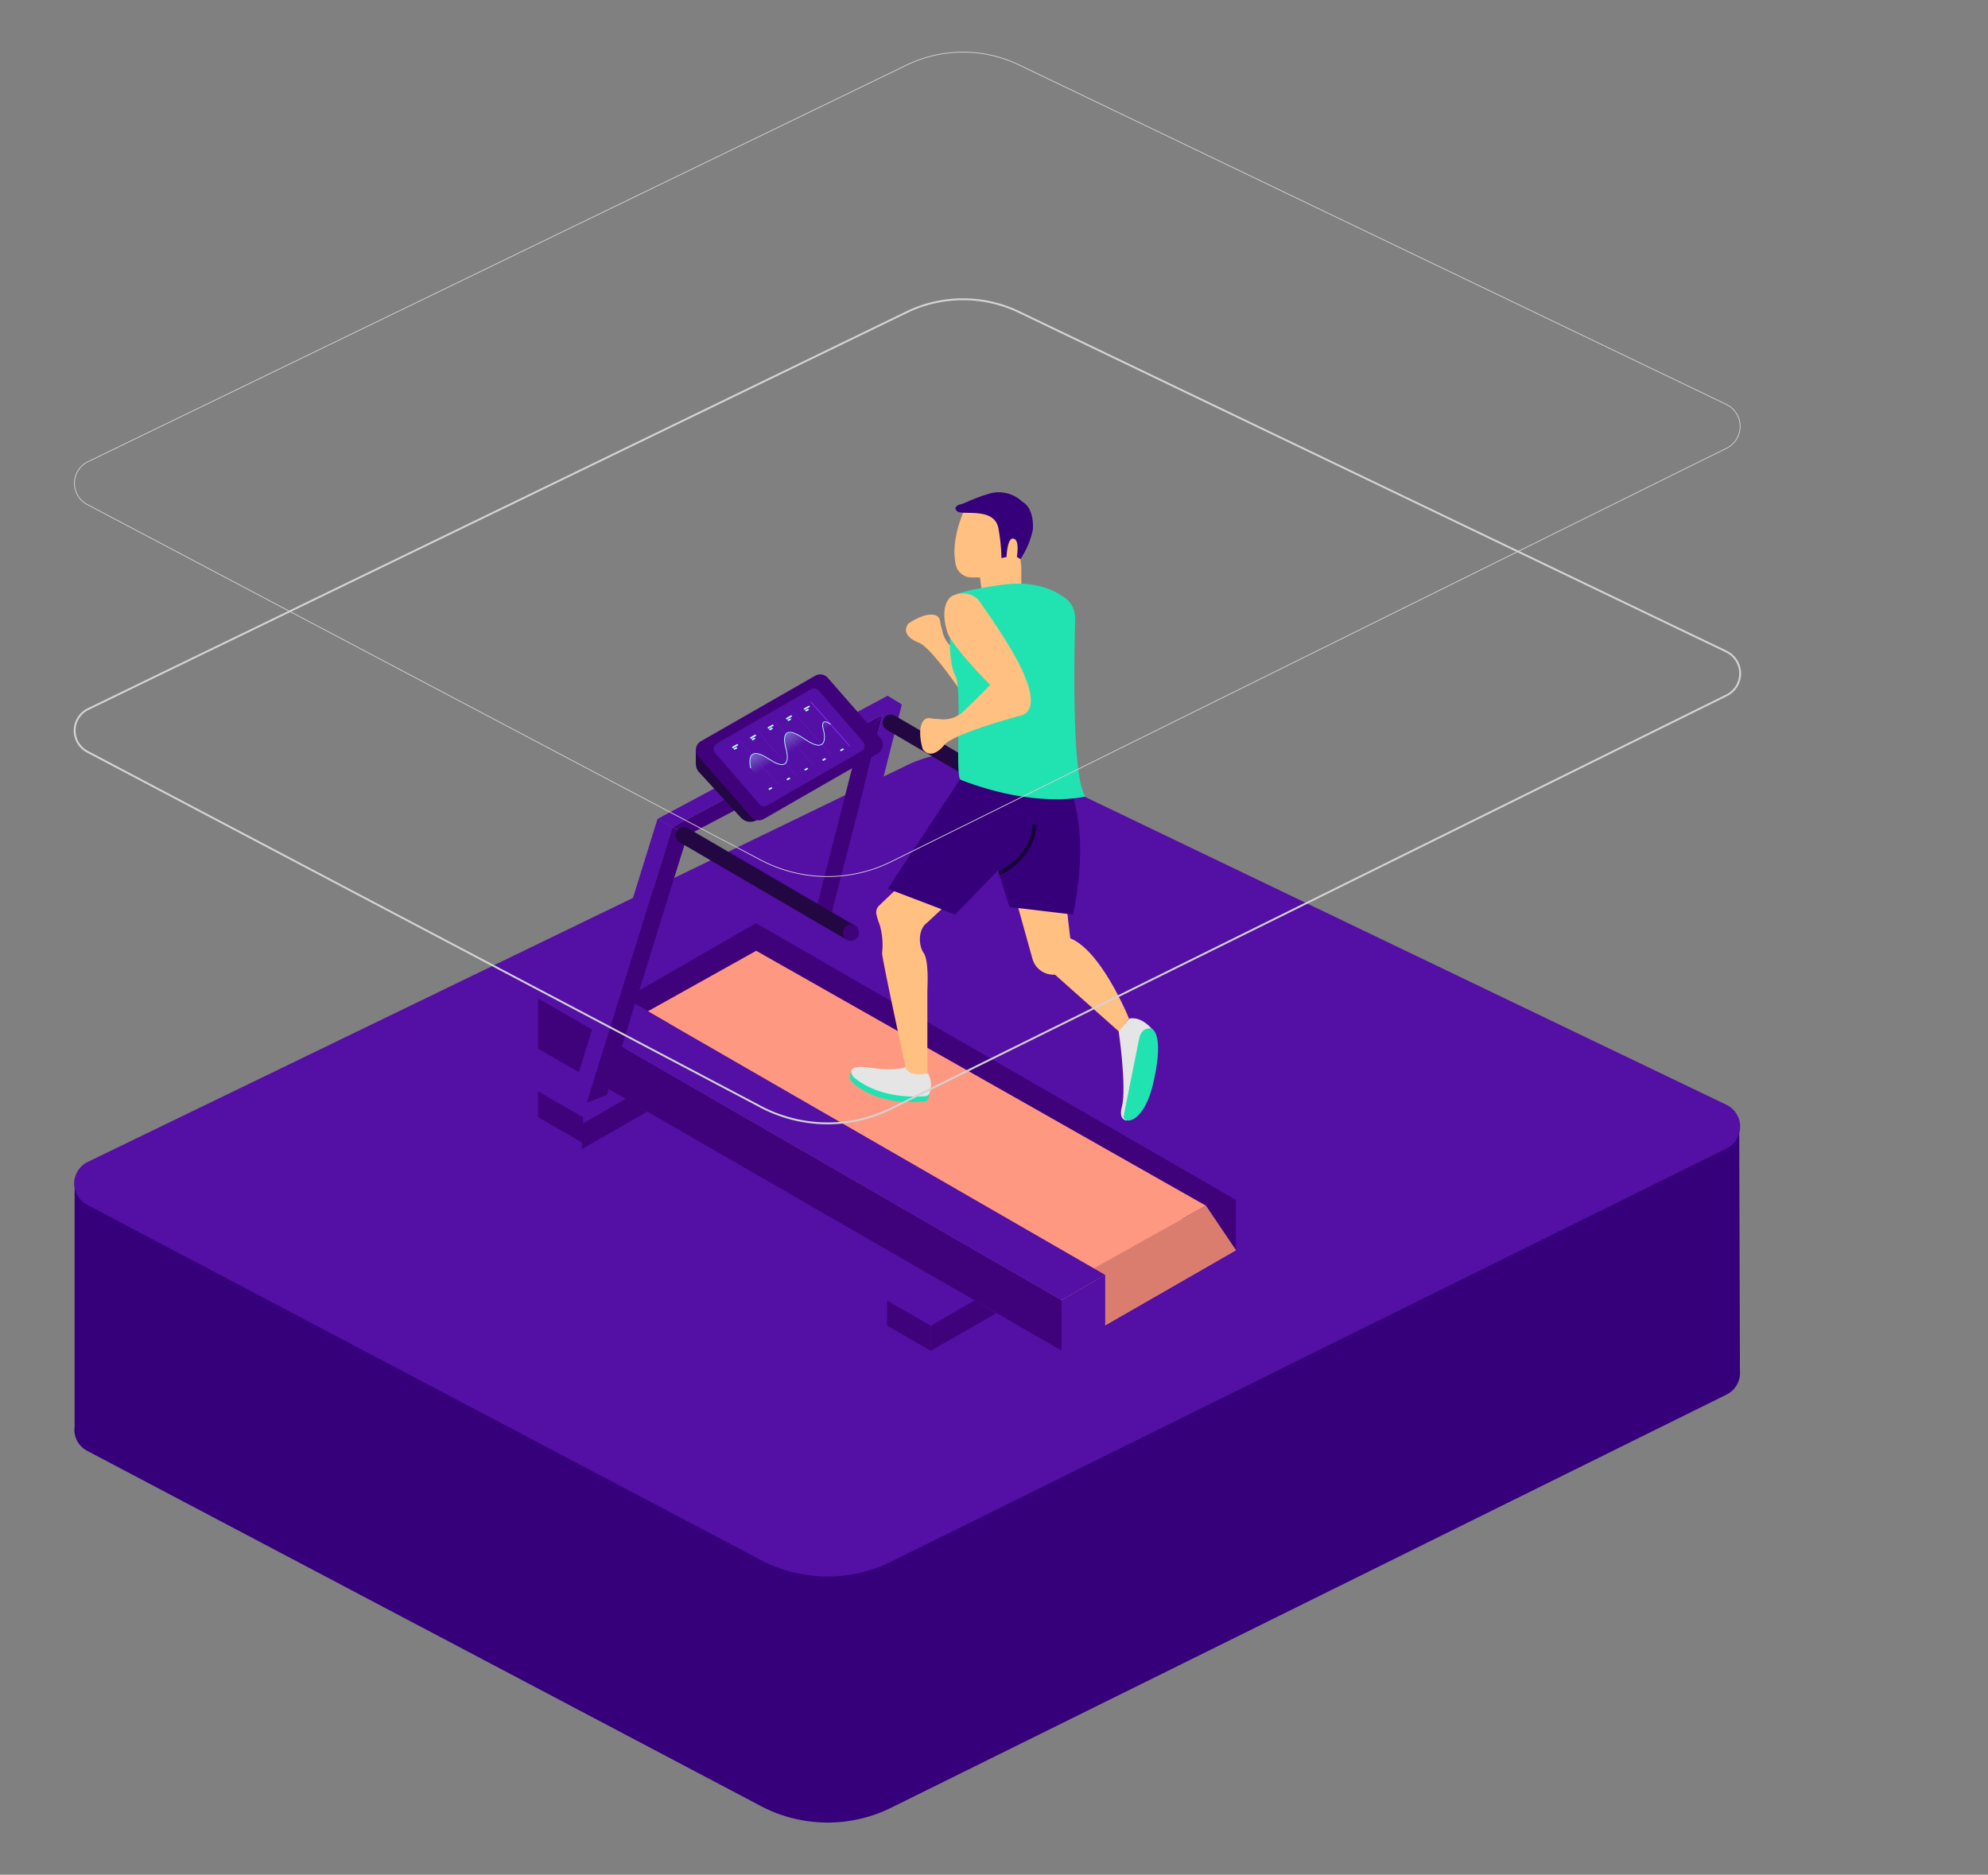 <svg xmlns="http://www.w3.org/2000/svg" xmlns:xlink="http://www.w3.org/1999/xlink" viewBox="0 0 263.5 248.5"><rect x="0" y="0" width="263.5" height="248.5" fill="#808080" stroke="none"/><defs><style>.cls-1{fill:#350079;}.cls-2{fill:#540fa5;}.cls-3{fill:#40027b;}.cls-4{fill:#ff9881;}.cls-5{fill:#db7d6e;}.cls-6{fill:#220742;}.cls-7{fill:#b6fffd;}.cls-11,.cls-15,.cls-16,.cls-17,.cls-8,.cls-9{fill:none;stroke-miterlimit:10;}.cls-8,.cls-9{stroke:#8631ff;}.cls-11,.cls-17,.cls-8,.cls-9{stroke-width:0.1px;}.cls-8{opacity:0.2;}.cls-10{opacity:0.4;fill:url(#linear-gradient);}.cls-11{stroke:#b6fffd;}.cls-12{fill:#ffc081;}.cls-13{fill:#e5e5e5;}.cls-14{fill:#21e2b1;}.cls-15{stroke:#150035;stroke-width:0.5px;}.cls-16,.cls-17{stroke:#d3d3d3;}.cls-16{stroke-width:0.25px;}</style><linearGradient id="linear-gradient" x1="103.04" y1="95.82" x2="105.26" y2="99.37" gradientUnits="userSpaceOnUse"><stop offset="0.35" stop-color="#b6fffd"/><stop offset="1" stop-color="#b6fffd" stop-opacity="0"/></linearGradient></defs><title>ejercicio-1</title><g id="Layer_7" data-name="Layer 7"><path class="cls-1" d="M230.52,148.49,9.89,156.18V189.1a3.14,3.14,0,0,0,1.67,3.21l89.28,47.08a19,19,0,0,0,17.27.23l110.72-54.76a3.2,3.2,0,0,0,1.79-3.14Z"/><path class="cls-2" d="M11.56,159.7l89.28,47.08a19,19,0,0,0,17.27.22l110.72-54.76a3.22,3.22,0,0,0,0-5.8l-93.74-45a17.13,17.13,0,0,0-14.89,0L11.66,154A3.18,3.18,0,0,0,11.56,159.7Z"/><polygon class="cls-3" points="116.99 94.72 113.74 98.68 106.1 128.66 108.09 129.74 116.99 94.72"/><polygon class="cls-2" points="119.53 93.39 117.64 92.23 107.33 132.32 109.97 131.29 119.53 93.39"/><polygon class="cls-4" points="163.83 165.71 146.49 175.67 82.92 138.98 100.23 129.04 163.83 165.71"/><polygon class="cls-3" points="94.44 119.02 94.44 125.7 163.83 165.71 163.83 159.03 94.44 119.02"/><polygon class="cls-2" points="169.62 155.69 169.62 162.37 163.83 165.71 163.83 159.03 169.62 155.69"/><polygon class="cls-2" points="94.44 119.02 100.23 115.68 169.62 155.69 163.83 159.03 94.44 119.02"/><polygon class="cls-2" points="75.23 130.06 100.23 115.68 106.1 119.02 77.01 135.71 71.32 132.32 75.23 130.06"/><polygon class="cls-3" points="100.23 129.04 100.23 122.35 82.92 132.32 88.71 135.71 100.23 129.04"/><polygon class="cls-4" points="159.85 159.82 100.23 126.03 85.87 134.05 144.97 168.12 159.85 159.82"/><polygon class="cls-5" points="163.83 165.71 159.85 159.82 144.97 168.12 146.49 175.67 163.83 165.71"/><polygon class="cls-3" points="71.32 132.32 71.32 139 140.7 179.01 140.7 172.33 71.32 132.32"/><polygon class="cls-2" points="146.49 168.99 146.49 175.67 140.7 179.01 140.7 172.33 146.49 168.99"/><polygon class="cls-2" points="71.32 132.32 77.1 128.99 146.49 168.99 140.7 172.33 71.32 132.32"/><polygon class="cls-2" points="123.27 168.99 117.58 172.38 123.38 175.73 129.18 172.36 123.27 168.99"/><polygon class="cls-3" points="117.58 172.38 117.58 175.71 123.38 179.06 123.38 175.73 117.58 172.38"/><polygon class="cls-3" points="123.38 175.73 129.18 172.36 132.05 174.07 123.38 179.04 123.38 175.73"/><polygon class="cls-2" points="77.01 142.27 71.32 145.66 77.12 149.01 82.92 145.64 77.01 142.27"/><polygon class="cls-3" points="71.32 144.65 71.32 148.08 77.29 151.53 77.29 148.1 71.32 144.65"/><polygon class="cls-3" points="77.12 149.01 82.92 145.64 85.79 147.35 77.12 152.32 77.12 149.01"/><polygon class="cls-2" points="89.14 109.63 87.15 108.55 75.8 145.1 77.79 146.18 89.14 109.63"/><polygon class="cls-3" points="91.12 110.71 89.13 109.63 77.78 146.18 80.43 145.14 91.12 110.71"/><polygon class="cls-2" points="119.5 93.37 117.64 92.23 87.14 108.55 89.13 109.63 119.5 93.37"/><polygon class="cls-3" points="113.74 98.81 116.99 94.72 89.14 109.63 91.13 110.71 113.74 98.81"/><path class="cls-6" d="M113.28,122.67l-22.1-12.89a1.08,1.08,0,0,0-1.62.93h0a1.09,1.09,0,0,0,.53.94l22.1,12.89a1.09,1.09,0,0,0,1.63-.94h0A1.08,1.08,0,0,0,113.28,122.67Z"/><circle class="cls-3" cx="112.79" cy="123.62" r="1.05"/><path class="cls-6" d="M140.72,107.76l-22.1-12.89a1.08,1.08,0,0,0-1.62.94h0a1.06,1.06,0,0,0,.54.93l22.09,12.89a1.09,1.09,0,0,0,1.63-.94h0A1.08,1.08,0,0,0,140.72,107.76Z"/><circle class="cls-3" cx="140.23" cy="108.71" r="1.05"/><path class="cls-6" d="M92.23,99.4v1.83a1.72,1.72,0,0,0,.45,1.15l5.52,6a1.7,1.7,0,0,0,2.11.32h0Z"/><path class="cls-3" d="M92.56,100.28l7,8a1.33,1.33,0,0,0,1.67.28l15.15-8.71a1.33,1.33,0,0,0,.34-2l-7-8a1.33,1.33,0,0,0-1.67-.28L92.9,98.25A1.33,1.33,0,0,0,92.56,100.28Z"/><path class="cls-2" d="M94.8,99.81l5.87,6.79a.84.84,0,0,0,1,.17l12.52-7.2a.83.83,0,0,0,.21-1.25l-5.9-6.8a.82.82,0,0,0-1-.17L95,98.56A.82.82,0,0,0,94.8,99.81Z"/><line class="cls-7" x1="96.78" y1="98.79" x2="102" y2="104.72"/><line class="cls-8" x1="97.97" y1="98.14" x2="103.19" y2="104.08"/><line class="cls-7" x1="99.15" y1="97.5" x2="104.37" y2="103.44"/><line class="cls-8" x1="100.33" y1="96.86" x2="105.56" y2="102.79"/><line class="cls-7" x1="101.52" y1="96.21" x2="106.74" y2="102.15"/><line class="cls-8" x1="102.7" y1="95.57" x2="107.92" y2="101.51"/><line class="cls-7" x1="103.89" y1="94.93" x2="109.11" y2="100.86"/><line class="cls-8" x1="105.07" y1="94.28" x2="110.29" y2="100.22"/><line class="cls-7" x1="106.25" y1="93.64" x2="111.48" y2="99.58"/><line class="cls-9" x1="107.44" y1="93" x2="112.66" y2="98.93"/><polygon class="cls-7" points="97.72 98.61 97 99.02 97.15 99.19 97.87 98.77 97.72 98.61"/><polygon class="cls-7" points="97.6 99.02 97.21 99.24 97.35 99.4 97.75 99.17 97.6 99.02"/><polygon class="cls-7" points="102.23 104.33 101.84 104.56 101.98 104.72 102.38 104.49 102.23 104.33"/><polygon class="cls-7" points="104.62 103.05 104.23 103.27 104.37 103.44 104.77 103.21 104.62 103.05"/><polygon class="cls-7" points="106.98 101.76 106.59 101.99 106.73 102.15 107.13 101.92 106.98 101.76"/><polygon class="cls-7" points="109.35 100.48 108.96 100.7 109.11 100.86 109.5 100.64 109.35 100.48"/><polygon class="cls-7" points="111.72 99.19 111.33 99.42 111.47 99.58 111.87 99.35 111.72 99.19"/><polygon class="cls-7" points="100.11 97.35 99.39 97.77 99.53 97.93 100.26 97.51 100.11 97.35"/><polygon class="cls-7" points="99.99 97.76 99.6 97.98 99.74 98.15 100.14 97.92 99.99 97.76"/><polygon class="cls-7" points="102.43 96.02 101.71 96.44 101.85 96.6 102.58 96.18 102.43 96.02"/><polygon class="cls-7" points="102.31 96.43 101.92 96.66 102.06 96.82 102.46 96.59 102.31 96.43"/><polygon class="cls-7" points="104.86 94.8 104.14 95.21 104.28 95.38 105.01 94.96 104.86 94.8"/><polygon class="cls-7" points="104.74 95.21 104.35 95.43 104.49 95.59 104.89 95.36 104.74 95.21"/><polygon class="cls-7" points="107.22 93.53 106.5 93.94 106.64 94.1 107.36 93.68 107.22 93.53"/><polygon class="cls-7" points="107.09 93.93 106.7 94.16 106.85 94.32 107.25 94.09 107.09 93.93"/><path class="cls-10" d="M110.09,96.09c-1.52-1.06-.94.76-.94.76s1,3.62-2.58,1.14-2.4,1.28-2.4,1.28,1.14,3.67-2.22,1.44-2.45,1.19-2.45,1.19l1.76,2,10.3-6.19Z"/><path class="cls-11" d="M110.09,96c-1.52-1.05-.94.77-.94.77s1,3.62-2.58,1.14-2.4,1.28-2.4,1.28,1.14,3.67-2.22,1.44-2.45,1.19-2.45,1.19"/><path class="cls-12" d="M141.56,83.39s-5.05,7-7.89,9.19c0,0-3.3,3.13-4.89,1.18,0,0-5.23-8.1-7.11-8.62,0,0-2.42-.87-1.29-2.47,0,0,2.29-1.66,3.7-1.08a.92.92,0,0,1,.52.72,7.11,7.11,0,0,0,.26,1.12,3.77,3.77,0,0,0,2.07,2.83c1.74.94,4.34,2.22,4.34,2.22s3.54-7,5.18-7.78c0,0,2.63-2,4.35-.76A3,3,0,0,1,141.56,83.39Z"/><path class="cls-12" d="M128.11,67s-2.26,4.2-1.41,7.92a2.13,2.13,0,0,0,2.08,1.62h1.11l.23,1.73,5.25-.48v-2.7l-.61-5.45Z"/><path class="cls-12" d="M149.64,135s-3.65-9-7.78-10.62l-.41-3.52s-4.12-1.82-6.62-1l2,7.17a2.89,2.89,0,0,0,3,2.16l8.52,7.58Z"/><path class="cls-1" d="M142.23,105.72s2.11,5.5,0,15.51l-8.42-1-1.53-4.87-5.68,5.87-8.93-3.43,9.7-14.69Z"/><path class="cls-13" d="M148.28,136.74s1.09,7.48.41,10c0,0-.52,1.63.66,1.8l3.31-12.17s-1.35-1.71-3-1.35Z"/><path class="cls-14" d="M152.66,136.33s-1.35-.31-1.67,1.35l-2.08,10.37c.23,1,2.49.73,3.75-3.69C152.66,144.36,154.55,137.64,152.66,136.33Z"/><path class="cls-12" d="M118.52,118.13l-2,1.91a1.23,1.23,0,0,0-.36,1.14,9,9,0,0,0,.42,1.35,9.53,9.53,0,0,1,.34,3.81c0,.88,3.44,16.62,3.44,16.62l2.56-.54V131.15s.24-3.79-.49-4.83-.73-3.18.44-4l1.93-1.8Z"/><path class="cls-14" d="M123.19,145.08a2,2,0,0,1-.38.87s-5.91,1-9.81-2.45c0,0-.48-.53-.33-.94l.17-.7,10.49,2.62Z"/><path class="cls-13" d="M120,141.43s.25,1.38,3,.86a3.09,3.09,0,0,1,.18,2.68.64.64,0,0,1-.53.33c-1.32.12-6.06.32-9.47-2.49,0,0-1.61-1.81,2.07-1.29S120,141.43,120,141.43Z"/><path class="cls-15" d="M132.41,115.79s4.6-2.12,4.69-6.5"/><path class="cls-14" d="M127.34,103.37c-.82-.32.23-12-.7-13.77s-.71-5.48-.71-5.48l-.22-4.67c.5-1.18,7.65-2,7.65-2,4.69-.53,7.3,1.48,7.3,1.48a3.41,3.41,0,0,1,1.56,1.61,3.75,3.75,0,0,1,.29,1.69c-.1,3.49-.52,21.12,1.38,23.32C143.89,105.6,137.34,107.24,127.34,103.37Z"/><path class="cls-12" d="M129.62,79.43s5.09,7,6.26,10.37c0,0,1.94,4.1-.4,5,0,0-9.33,2.44-10.42,4.06,0,0-1.57,2-2.75.45,0,0-.86-2.68.14-3.84a.9.9,0,0,1,.84-.27,6.68,6.68,0,0,0,1.14.1,3.78,3.78,0,0,0,3.34-1.08c1.44-1.36,3.47-3.43,3.47-3.43s-5.55-5.55-5.77-7.35c0,0-1-3.11.63-4.37A3,3,0,0,1,129.62,79.43Z"/><path class="cls-1" d="M127.2,66.87s-1,.32-.32.91,5.05-.67,5.48,2.39a25,25,0,0,1,.38,3.8l.67-.14s.09-2.55.88-2.44.59,1.69.5,2.43l.46.29a11,11,0,0,0,1.65-3.9s.28-2.79-1.41-3.71a4.51,4.51,0,0,0-4.29-1.09C128.7,66.15,127.73,66.84,127.2,66.87Z"/><path class="cls-16" d="M11.56,99.63l89.28,47.08a19,19,0,0,0,17.27.23L228.83,92.18a3.23,3.23,0,0,0,0-5.81l-93.74-45a17.13,17.13,0,0,0-14.89,0L11.66,94A3.17,3.17,0,0,0,11.56,99.63Z"/><path class="cls-17" d="M11.56,66.87,100.84,114a19,19,0,0,0,17.27.22L228.83,59.42a3.23,3.23,0,0,0,0-5.81l-93.74-45a17.16,17.16,0,0,0-14.89,0L11.66,61.2A3.18,3.18,0,0,0,11.56,66.87Z"/></g></svg>